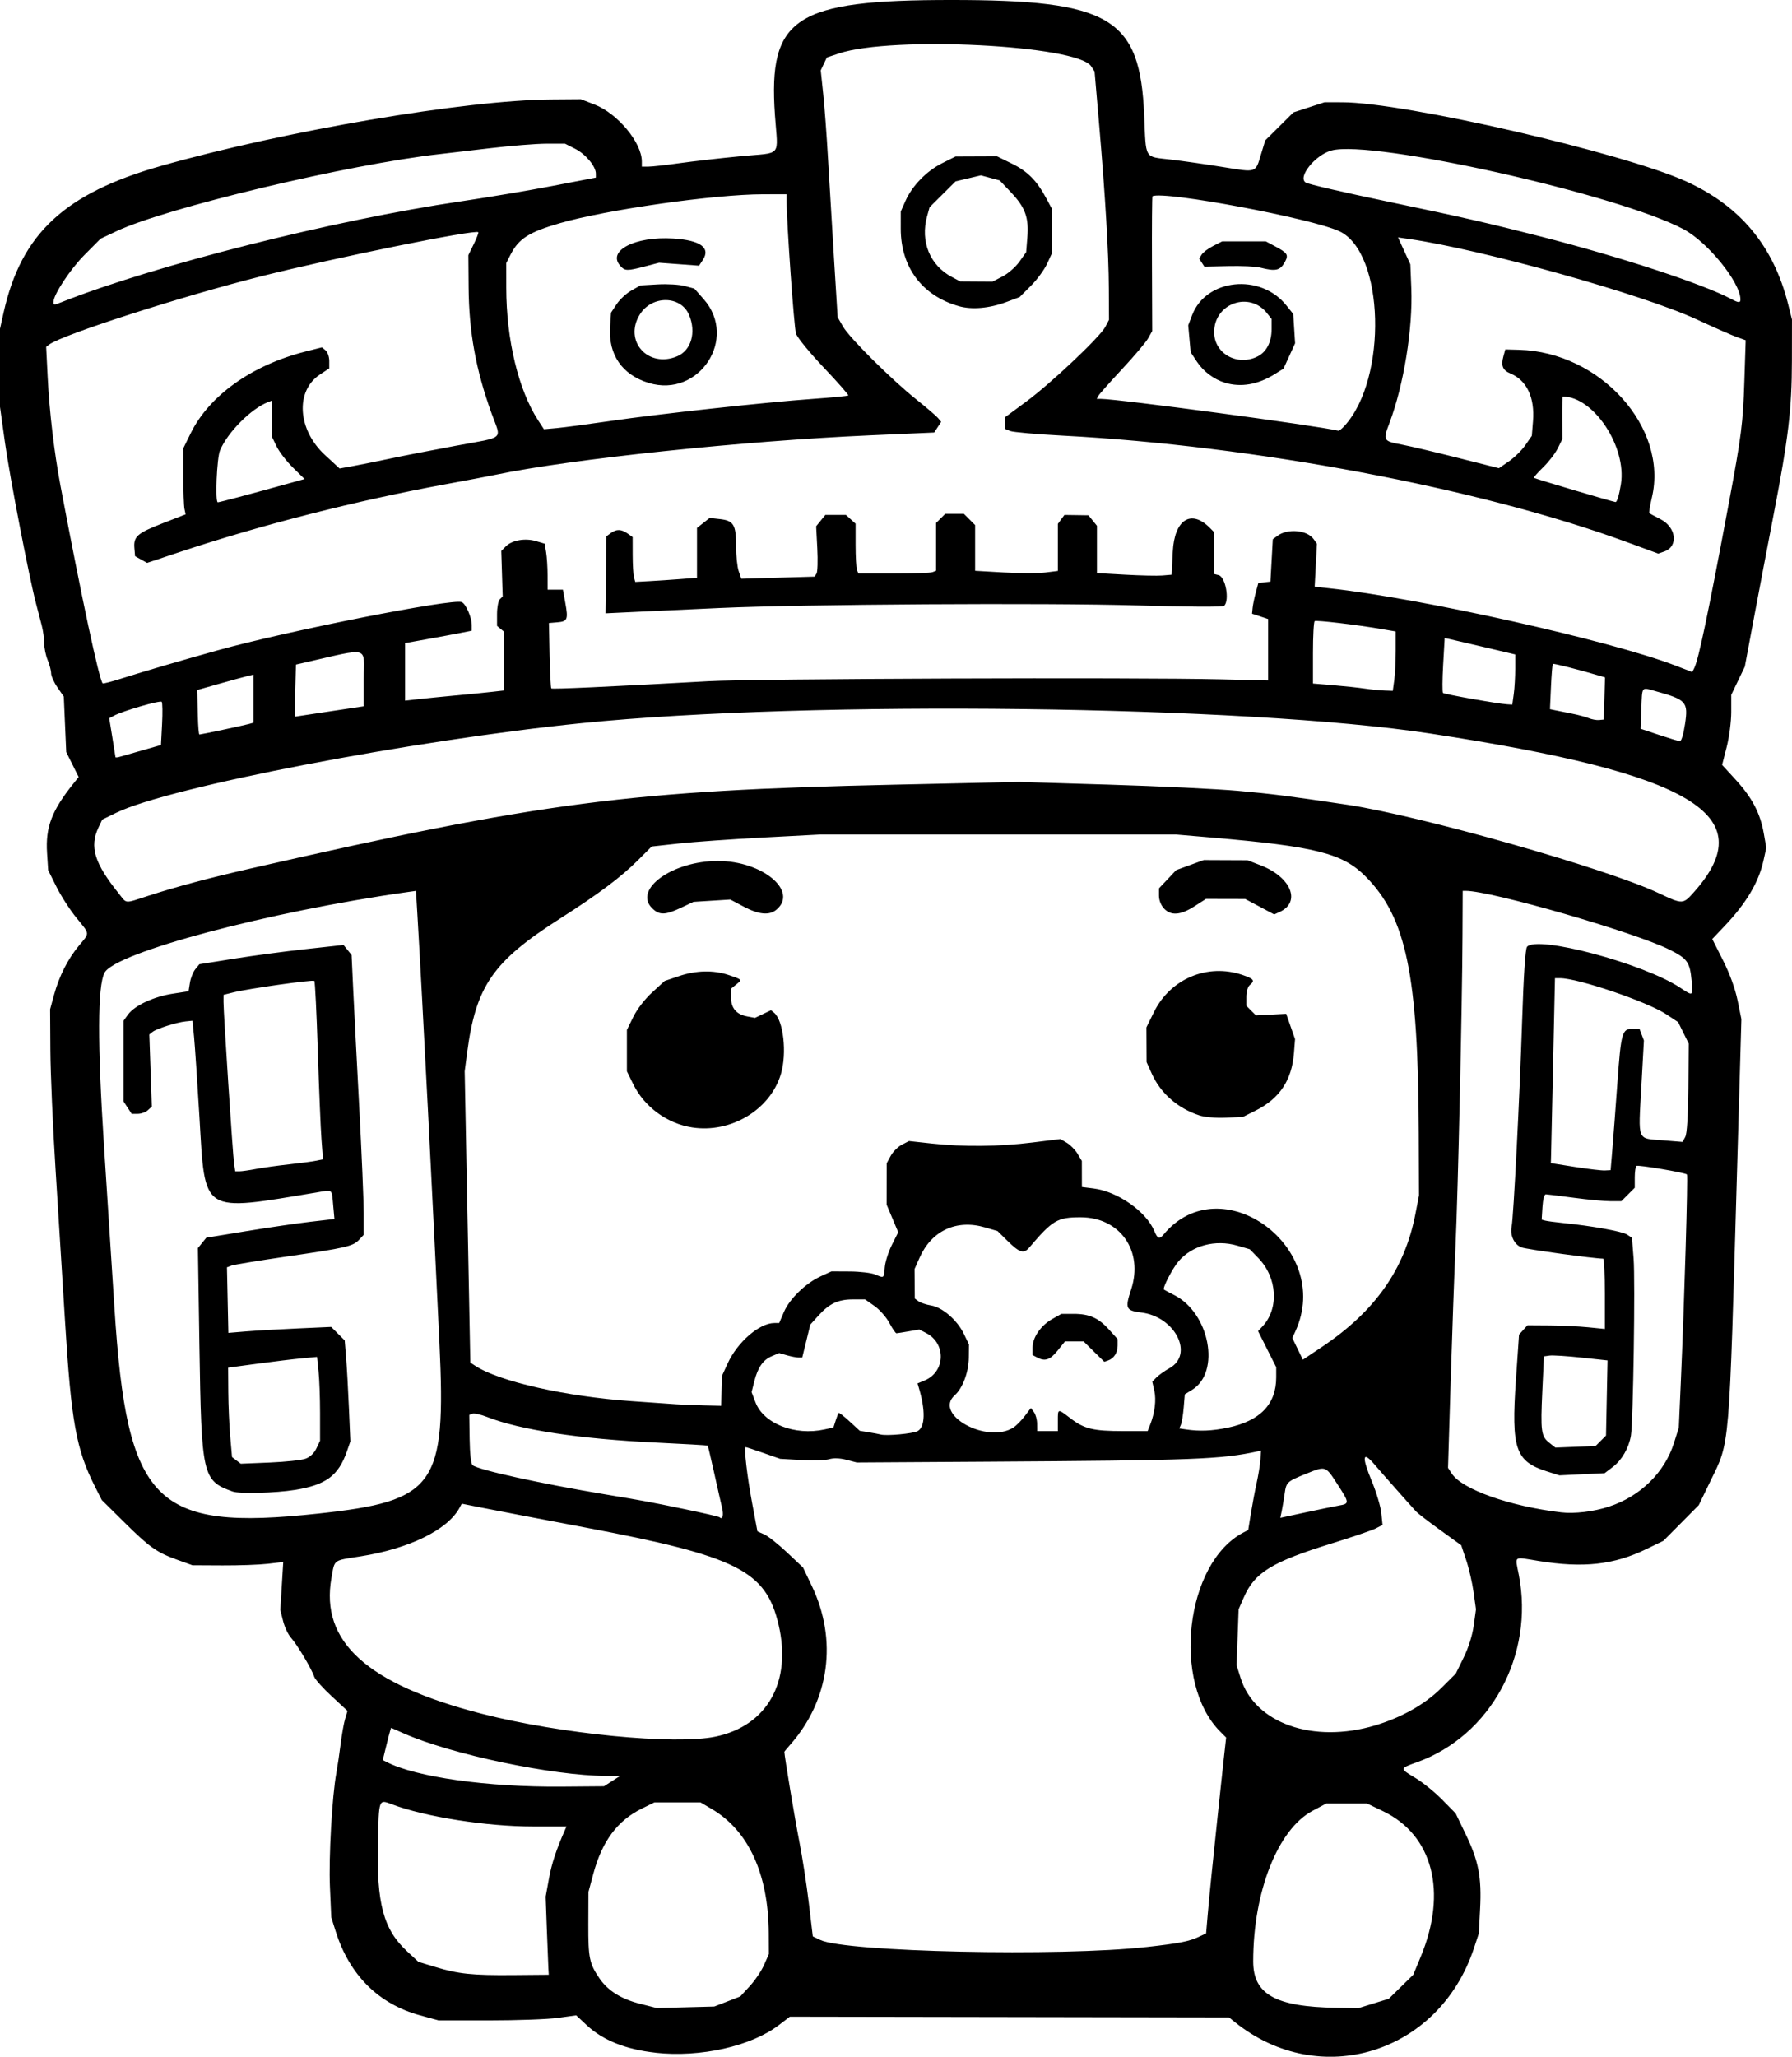 <?xml version="1.0" encoding="UTF-8" standalone="no"?>
<!-- Created with Inkscape (http://www.inkscape.org/) -->

<svg
   width="206.289mm"
   height="236.705mm"
   viewBox="0 0 206.289 236.705"
   version="1.1"
   id="svg1"
   xml:space="preserve"
   xmlns="http://www.w3.org/2000/svg"
   xmlns:svg="http://www.w3.org/2000/svg"><defs
     id="defs1" /><g
     id="layer1"
     transform="translate(-46.891,54.234)"><path
       style="fill:#000000"
       d="m 122.365,182.012 c -3.422,-0.375 -6.075,-1.432 -7.918,-3.156 l -1.226,-1.147 -2.109,0.293 c -1.16,0.161 -4.728,0.291 -7.93,0.289 l -5.821,-0.004 -2.094,-0.572 c -4.807,-1.314 -8.139,-4.624 -9.733,-9.672 l -0.51,-1.616 -0.153,-3.492 c -0.149,-3.417 0.249,-10.462 0.743,-13.151 0.136,-0.742 0.359,-2.242 0.494,-3.334 0.135,-1.091 0.367,-2.388 0.516,-2.881 l 0.27,-0.897 -1.83,-1.694 c -1.007,-0.932 -1.909,-1.943 -2.006,-2.247 -0.272,-0.857 -1.972,-3.714 -2.649,-4.451 -0.334,-0.364 -0.752,-1.24 -0.929,-1.946 l -0.321,-1.285 0.169,-2.757 0.169,-2.757 -1.784,0.206 c -0.981,0.113 -3.332,0.198 -5.223,0.188 l -3.44,-0.017 -1.72,-0.619 c -2.399,-0.863 -3.208,-1.435 -6.149,-4.344 l -2.577,-2.549 -0.794,-1.573 c -2.152,-4.263 -2.726,-7.446 -3.437,-19.058 -0.29,-4.729 -0.78,-12.588 -1.09,-17.462 -0.31,-4.875 -0.577,-11.007 -0.593,-13.626 l -0.03,-4.763 0.45,-1.65 c 0.586,-2.149 1.592,-4.135 2.872,-5.674 1.266,-1.521 1.291,-1.249 -0.304,-3.209 -0.734,-0.901 -1.764,-2.501 -2.289,-3.556 l -0.954,-1.917 -0.127,-1.984 c -0.191,-2.978 0.549,-4.9 3.106,-8.072 l 0.533,-0.661 -0.716,-1.437 -0.716,-1.437 -0.141,-3.193 -0.141,-3.193 -0.728,-1.054 c -0.4,-0.579 -0.728,-1.309 -0.728,-1.621 0,-0.312 -0.179,-0.995 -0.397,-1.518 -0.218,-0.522 -0.397,-1.386 -0.397,-1.92 0,-0.533 -0.128,-1.46 -0.285,-2.059 C 51.545,17.163 51.245,16.018 51.035,15.218 50.24,12.188 48.012,0.633 47.463,-3.303 l -0.572,-4.101 -8.7e-5,-4.498 -8.6e-5,-4.498 0.416,-1.866 c 2.025,-9.082 7.024,-13.727 18.172,-16.884 14.24,-4.033 34.941,-7.556 44.847,-7.632 l 3.44,-0.026 1.566,0.606 c 2.66,1.029 5.444,4.381 5.445,6.554 l 2.1e-4,0.595 h 0.748 c 0.411,0 2.022,-0.179 3.58,-0.398 1.558,-0.219 4.694,-0.576 6.969,-0.794 4.962,-0.475 4.369,0.225 4.024,-4.754 -0.777,-11.232 2.285,-13.232 20.265,-13.235 18.369,-0.004 21.769,2.024 22.242,13.265 0.217,5.159 -0.031,4.74 3.025,5.097 1.382,0.161 4.096,0.55 6.03,0.863 3.939,0.638 3.738,0.705 4.402,-1.488 l 0.477,-1.577 1.623,-1.611 1.623,-1.611 1.791,-0.582 1.791,-0.582 2.045,0.002 c 7.13,0.005 32.358,5.811 39.605,9.113 6.218,2.833 10.035,7.431 11.713,14.105 l 0.448,1.784 -0.007,4.762 c -0.008,5.536 -0.412,8.928 -2.114,17.727 -0.647,3.347 -1.657,8.645 -2.244,11.774 l -1.067,5.689 -0.78,1.62 -0.78,1.62 v 1.976 c 0,1.105 -0.232,2.881 -0.526,4.032 l -0.526,2.056 1.583,1.727 c 1.869,2.04 2.805,3.827 3.211,6.13 l 0.296,1.679 -0.33,1.487 c -0.554,2.495 -1.973,4.883 -4.455,7.5 l -1.437,1.515 1.236,2.454 c 0.783,1.554 1.397,3.244 1.676,4.608 l 0.44,2.154 -0.474,16.499 c -0.968,33.697 -0.823,31.984 -3.106,36.7 l -1.326,2.738 -2.033,2.051 -2.033,2.051 -1.984,0.962 c -3.736,1.81 -7.248,2.195 -12.406,1.358 -2.958,-0.48 -2.701,-0.661 -2.261,1.596 1.801,9.255 -3.235,18.522 -11.725,21.57 -2.013,0.723 -2.012,0.714 -0.159,1.823 0.822,0.492 2.196,1.606 3.053,2.477 l 1.558,1.583 1.163,2.414 c 1.478,3.066 1.841,4.954 1.653,8.578 l -0.147,2.832 -0.57,1.72 c -4.017,12.111 -17.755,16.343 -27.519,8.478 l -0.661,-0.533 -25.28,-0.043 -25.28,-0.043 -1.284,0.98 c -3.18,2.427 -9.026,3.736 -14.169,3.173 z m 8.244,-5.896 1.497,-0.58 1.096,-1.189 c 0.603,-0.654 1.343,-1.751 1.646,-2.438 l 0.55,-1.249 -0.011,-2.381 c -0.031,-6.819 -2.324,-11.826 -6.555,-14.314 l -1.306,-0.768 h -2.646 -2.646 l -1.457,0.716 c -2.816,1.383 -4.58,3.758 -5.592,7.533 l -0.555,2.07 -0.013,3.704 c -0.013,3.899 0.121,4.543 1.303,6.263 0.966,1.404 2.483,2.347 4.666,2.901 l 1.913,0.485 3.307,-0.087 3.307,-0.087 z m 74.409,0.223 1.746,-0.539 1.407,-1.379 1.407,-1.379 0.863,-2.08 c 3.09,-7.447 1.397,-13.993 -4.329,-16.745 l -1.845,-0.886 h -2.352 -2.352 l -1.581,0.842 c -3.995,2.129 -6.828,9.315 -6.828,17.318 0,3.806 2.562,5.239 9.563,5.348 l 2.552,0.04 z m -95.001,-4.091 c -0.025,-0.437 -0.105,-2.461 -0.178,-4.498 l -0.133,-3.704 0.38,-2.085 c 0.316,-1.737 0.831,-3.291 1.871,-5.654 l 0.146,-0.331 h -3.819 c -5.388,0 -12.461,-1.111 -16.286,-2.559 -1.521,-0.575 -1.489,-0.661 -1.605,4.392 -0.161,7.019 0.631,9.992 3.33,12.504 l 1.333,1.24 1.927,0.585 c 2.675,0.813 4.252,0.977 8.978,0.937 l 4.101,-0.035 z m 68.836,-2.399 c 3.818,-0.429 4.948,-0.651 6.099,-1.202 l 0.781,-0.374 0.181,-2.114 c 0.1,-1.162 0.312,-3.364 0.471,-4.892 0.159,-1.528 0.463,-4.445 0.675,-6.482 0.212,-2.037 0.519,-4.907 0.682,-6.376 l 0.297,-2.672 -0.671,-0.671 c -5.619,-5.619 -4.028,-19.422 2.641,-22.915 l 0.571,-0.299 0.312,-1.922 c 0.171,-1.057 0.47,-2.636 0.663,-3.51 0.193,-0.873 0.386,-2.064 0.428,-2.646 l 0.076,-1.058 -0.347,0.076 c -4.254,0.931 -7.286,1.046 -31.377,1.197 l -14.817,0.092 -1.191,-0.308 c -0.766,-0.198 -1.474,-0.223 -1.984,-0.071 -0.437,0.13 -1.887,0.173 -3.222,0.096 l -2.429,-0.14 -1.917,-0.67 c -1.054,-0.368 -1.972,-0.67 -2.039,-0.67 -0.23,0 0.151,3.301 0.75,6.5 l 0.598,3.193 0.791,0.35 c 0.435,0.193 1.615,1.128 2.623,2.078 l 1.832,1.728 1.02,2.137 c 2.971,6.225 2.029,13.137 -2.487,18.252 -0.373,0.423 -0.679,0.792 -0.679,0.821 0,0.454 1.226,7.815 1.706,10.243 0.353,1.787 0.851,4.993 1.105,7.126 l 0.463,3.877 0.86,0.41 c 2.913,1.389 27.635,1.925 37.537,0.813 z m -61.513,-19.094 0.923,-0.591 -1.587,-0.007 c -6.171,-0.026 -17.844,-2.48 -23.321,-4.902 l -1.441,-0.637 -0.106,0.321 c -0.058,0.177 -0.274,1.011 -0.479,1.854 l -0.374,1.532 0.425,0.22 c 3.364,1.745 11.623,2.909 20.139,2.84 l 4.898,-0.04 z m 11.957,-5.131 c 5.934,-1.26 8.766,-6.317 7.217,-12.888 -1.462,-6.202 -4.743,-7.854 -22.162,-11.155 -5.415,-1.026 -10.849,-2.066 -12.074,-2.311 l -2.227,-0.445 -0.286,0.518 c -1.388,2.512 -5.803,4.664 -11.368,5.541 -3.225,0.509 -2.963,0.314 -3.351,2.486 -1.311,7.336 4.108,12.236 17.276,15.623 9.077,2.335 22.298,3.624 26.976,2.631 z m 75.882,-1.28 c 3.055,-0.91 5.749,-2.431 7.636,-4.31 l 1.659,-1.652 0.908,-1.852 c 0.564,-1.152 1.004,-2.551 1.162,-3.7 l 0.255,-1.848 -0.274,-1.97 c -0.151,-1.084 -0.533,-2.744 -0.849,-3.689 l -0.575,-1.719 -2.41,-1.739 c -1.326,-0.957 -2.576,-1.918 -2.779,-2.136 -0.611,-0.657 -4.081,-4.578 -4.741,-5.358 -1.435,-1.695 -1.563,-1.035 -0.362,1.867 0.524,1.265 1.015,2.914 1.093,3.665 l 0.141,1.365 -0.768,0.397 c -0.422,0.218 -2.703,0.996 -5.068,1.728 -6.903,2.136 -8.874,3.343 -10.125,6.198 l -0.606,1.383 -0.117,3.22 -0.117,3.22 0.469,1.49 c 1.637,5.204 8.345,7.563 15.469,5.44 z M 83.471,119.968 c 13.569,-1.458 14.777,-3.144 14.011,-19.554 C 96.772,85.163 95.487,60.18 94.954,51.27 l -0.178,-2.974 -0.956,0.135 c -15.972,2.251 -33.688,6.967 -34.897,9.29 -0.804,1.544 -0.824,8.094 -0.06,19.939 0.295,4.584 0.837,12.978 1.203,18.653 1.451,22.492 4.602,25.676 23.406,23.655 z m -9.79,-2.542 c -3.494,-1.264 -3.6,-1.733 -3.835,-16.893 l -0.173,-11.125 0.484,-0.598 0.484,-0.598 4.629,-0.759 c 2.546,-0.418 5.864,-0.902 7.374,-1.077 l 2.746,-0.318 -0.143,-1.575 c -0.174,-1.92 -0.024,-1.793 -1.777,-1.502 -13.511,2.248 -12.949,2.604 -13.618,-8.63 -0.243,-4.075 -0.523,-8.242 -0.622,-9.26 l -0.18,-1.852 -0.794,0.081 c -1.039,0.106 -3.34,0.836 -3.808,1.208 l -0.368,0.293 0.144,4.152 0.144,4.152 -0.458,0.415 c -0.252,0.228 -0.774,0.415 -1.159,0.415 h -0.701 l -0.469,-0.715 -0.469,-0.715 v -4.642 -4.642 l 0.529,-0.727 c 0.743,-1.02 2.943,-2.045 5.114,-2.381 l 1.843,-0.285 0.157,-0.984 c 0.087,-0.541 0.367,-1.241 0.622,-1.554 l 0.465,-0.571 3.969,-0.634 c 2.183,-0.349 5.916,-0.848 8.296,-1.109 l 4.327,-0.475 0.465,0.574 0.465,0.574 0.183,3.918 c 0.1,2.155 0.414,8.264 0.696,13.575 0.283,5.312 0.514,10.796 0.515,12.187 l 0.001,2.53 -0.53,0.569 c -0.701,0.752 -1.472,0.931 -8.333,1.93 -3.201,0.466 -6.059,0.936 -6.35,1.044 l -0.529,0.196 0.081,3.773 0.081,3.773 2.036,-0.168 c 1.12,-0.093 3.783,-0.246 5.919,-0.342 l 3.883,-0.174 0.777,0.777 0.777,0.777 0.161,1.975 c 0.089,1.086 0.236,3.701 0.326,5.811 l 0.165,3.836 -0.394,1.134 c -0.975,2.802 -2.401,3.867 -5.948,4.443 -2.256,0.366 -6.413,0.477 -7.202,0.191 z m 8.379,-3.78 c 0.527,-0.192 0.994,-0.633 1.257,-1.187 l 0.418,-0.881 v -3.162 c 0,-1.739 -0.078,-3.91 -0.174,-4.823 l -0.174,-1.661 -1.745,0.162 c -0.96,0.089 -3.263,0.367 -5.118,0.618 l -3.373,0.456 0.019,2.79 c 0.01,1.534 0.112,3.85 0.225,5.145 l 0.206,2.356 0.503,0.382 0.503,0.382 3.307,-0.136 c 1.819,-0.075 3.685,-0.273 4.146,-0.441 z M 76.347,80.302 c 0.778,-0.148 2.491,-0.387 3.806,-0.531 1.315,-0.145 2.735,-0.334 3.155,-0.422 l 0.763,-0.159 -0.172,-2.286 c -0.095,-1.257 -0.285,-5.844 -0.424,-10.193 -0.138,-4.348 -0.317,-7.972 -0.397,-8.052 -0.165,-0.165 -7.604,0.888 -9.331,1.32 l -1.124,0.282 -0.003,0.828 c -0.005,1.238 1.069,17.627 1.22,18.622 l 0.13,0.86 h 0.481 c 0.265,0 1.118,-0.121 1.896,-0.268 z m 53.66,38.965 c -0.132,-0.546 -0.542,-2.359 -0.912,-4.028 -0.37,-1.669 -0.702,-3.064 -0.738,-3.1 -0.036,-0.036 -2.667,-0.19 -5.845,-0.341 -8.909,-0.424 -15.734,-1.457 -19.569,-2.962 -0.714,-0.28 -1.463,-0.446 -1.664,-0.369 l -0.366,0.141 0.041,2.775 c 0.025,1.71 0.156,2.866 0.341,3.012 0.693,0.548 7.807,2.113 15.25,3.355 4.52,0.754 5.115,0.865 9.106,1.691 2.17,0.449 4.003,0.873 4.072,0.942 0.349,0.349 0.499,-0.234 0.286,-1.115 z m 71.005,-0.227 c 1.248,-0.218 1.243,-0.287 -0.193,-2.506 -1.348,-2.084 -1.308,-2.071 -3.598,-1.144 -2.182,0.883 -2.26,0.956 -2.447,2.292 -0.087,0.617 -0.233,1.492 -0.326,1.946 l -0.169,0.824 2.87,-0.619 c 1.579,-0.34 3.317,-0.696 3.862,-0.792 z m 31.093,0.122 c 3.603,-1.168 6.418,-3.926 7.492,-7.337 l 0.552,-1.753 0.228,-5.159 c 0.409,-9.261 0.84,-23.847 0.708,-23.979 -0.21,-0.21 -5.582,-1.123 -5.803,-0.986 -0.112,0.069 -0.203,0.664 -0.203,1.321 v 1.195 l -0.773,0.773 -0.773,0.773 -1.277,-0.002 c -0.702,-0.001 -2.587,-0.177 -4.188,-0.392 -1.601,-0.214 -3.048,-0.392 -3.217,-0.395 -0.185,-0.003 -0.342,0.573 -0.397,1.454 l -0.091,1.459 0.397,0.11 c 0.218,0.06 1.171,0.188 2.117,0.283 3.295,0.332 6.751,0.957 7.313,1.323 l 0.566,0.368 0.188,2.381 c 0.202,2.548 -0.045,18.855 -0.308,20.399 -0.243,1.422 -1.043,2.806 -2.081,3.597 l -0.941,0.718 -2.604,0.125 -2.604,0.125 -1.419,-0.449 c -3.651,-1.156 -4.138,-2.585 -3.59,-10.528 l 0.36,-5.22 0.483,-0.534 0.483,-0.534 2.539,0.016 c 1.396,0.009 3.402,0.103 4.457,0.209 l 1.918,0.192 v -4.045 c 0,-2.225 -0.089,-4.046 -0.198,-4.046 -1.058,-0.007 -8.837,-1.078 -9.397,-1.294 -0.833,-0.321 -1.339,-1.383 -1.137,-2.388 0.22,-1.1 0.92,-14.822 1.207,-23.673 0.171,-5.279 0.371,-8.302 0.562,-8.533 1.134,-1.366 13.418,1.913 17.642,4.71 1.491,0.987 1.472,0.999 1.309,-0.799 -0.194,-2.14 -0.486,-2.554 -2.523,-3.576 -3.982,-1.999 -20.539,-6.778 -23.481,-6.778 h -0.348 l -0.024,5.226 c -0.037,7.955 -0.52,29.402 -0.803,35.653 -0.138,3.056 -0.39,10.05 -0.558,15.542 l -0.306,9.986 0.436,0.665 c 1.19,1.817 6.665,3.755 12.593,4.459 1.515,0.18 3.728,-0.085 5.494,-0.658 z m -0.937,-7.576 0.602,-0.602 0.088,-4.325 0.088,-4.325 -3.01,-0.324 c -1.655,-0.178 -3.302,-0.283 -3.66,-0.232 l -0.651,0.092 -0.186,3.969 c -0.218,4.655 -0.14,5.233 0.801,5.974 l 0.707,0.556 2.308,-0.09 2.308,-0.09 z m -78.653,-1.111 c 0.889,-0.476 0.937,-2.389 0.129,-5.065 l -0.129,-0.428 0.809,-0.335 c 2.397,-0.993 2.51,-4.261 0.188,-5.461 l -0.789,-0.408 -1.222,0.21 c -0.672,0.116 -1.305,0.216 -1.407,0.223 -0.102,0.007 -0.468,-0.523 -0.814,-1.178 -0.346,-0.655 -1.118,-1.535 -1.715,-1.956 l -1.087,-0.765 h -1.413 c -1.689,0 -2.707,0.48 -3.961,1.868 l -0.933,1.033 -0.464,1.894 -0.464,1.894 h -0.436 c -0.24,0 -0.837,-0.115 -1.326,-0.255 l -0.889,-0.255 -0.841,0.351 c -1.018,0.425 -1.621,1.292 -2.03,2.92 l -0.308,1.222 0.449,1.176 c 0.935,2.448 4.531,3.864 7.932,3.122 l 1.039,-0.227 0.254,-0.786 c 0.14,-0.432 0.295,-0.833 0.345,-0.891 0.05,-0.058 0.618,0.381 1.263,0.976 l 1.172,1.081 1.016,0.166 c 0.559,0.091 1.195,0.211 1.413,0.266 0.692,0.174 3.68,-0.104 4.22,-0.393 z m 11.042,-0.419 c 0.318,-0.204 0.899,-0.792 1.291,-1.306 l 0.713,-0.935 0.354,0.467 c 0.195,0.257 0.358,0.854 0.363,1.327 l 0.008,0.86 h 1.191 1.191 v -1.191 c 0,-1.427 -0.04,-1.42 1.459,-0.275 1.588,1.212 2.619,1.463 6.022,1.464 l 2.851,0.001 0.291,-0.728 c 0.533,-1.332 0.723,-2.868 0.483,-3.921 l -0.237,-1.04 0.492,-0.495 c 0.27,-0.272 0.945,-0.75 1.499,-1.06 2.834,-1.59 0.647,-5.912 -3.238,-6.398 -1.803,-0.225 -1.908,-0.459 -1.189,-2.648 1.454,-4.43 -1.263,-8.316 -5.815,-8.316 -2.679,0 -3.214,0.316 -5.929,3.506 -0.609,0.715 -1.111,0.564 -2.422,-0.729 l -1.209,-1.192 -1.464,-0.426 c -3.261,-0.948 -6.122,0.377 -7.502,3.475 l -0.588,1.32 0.013,1.699 0.013,1.699 0.435,0.318 c 0.239,0.175 0.885,0.39 1.434,0.478 1.304,0.208 3.011,1.681 3.772,3.253 l 0.595,1.229 -0.014,1.513 c -0.016,1.67 -0.71,3.53 -1.619,4.337 -2.506,2.225 3.734,5.655 6.757,3.714 z m 9.264,-8.734 -1.189,-1.173 h -1.072 -1.072 l -0.851,1.058 c -0.867,1.078 -1.454,1.273 -2.367,0.784 l -0.512,-0.274 v -0.878 c 0,-1.151 0.948,-2.521 2.257,-3.263 l 1.051,-0.595 1.398,-0.004 c 1.822,-0.006 2.876,0.46 4.093,1.808 l 0.992,1.1 v 0.742 c 0,0.818 -0.425,1.482 -1.099,1.715 l -0.438,0.151 z m 15.419,8.751 c 3.726,-0.784 5.563,-2.695 5.563,-5.786 v -1.171 l -1.044,-2.077 -1.044,-2.077 0.502,-0.534 c 1.934,-2.059 1.718,-5.628 -0.477,-7.881 l -0.978,-1.004 -1.435,-0.417 c -2.536,-0.737 -5.23,-0.015 -6.779,1.817 -0.699,0.827 -1.856,3.076 -1.667,3.242 0.049,0.043 0.576,0.324 1.172,0.624 4.083,2.058 5.382,8.863 2.081,10.903 l -0.852,0.527 -0.127,1.519 c -0.07,0.836 -0.213,1.719 -0.317,1.963 l -0.19,0.443 0.748,0.112 c 1.585,0.238 3.033,0.177 4.842,-0.204 z m -58.284,-4.243 0.049,-1.723 0.648,-1.416 c 1.134,-2.476 3.659,-4.659 5.39,-4.659 h 0.545 l 0.55,-1.278 c 0.65,-1.512 2.501,-3.305 4.231,-4.099 l 1.237,-0.568 2.117,0.011 c 1.164,0.006 2.474,0.162 2.91,0.345 1.047,0.441 1.006,0.471 1.111,-0.823 0.051,-0.621 0.42,-1.784 0.82,-2.584 l 0.728,-1.455 -0.668,-1.587 -0.668,-1.587 0.004,-2.381 0.004,-2.381 0.464,-0.855 c 0.255,-0.47 0.832,-1.046 1.281,-1.278 l 0.817,-0.423 2.628,0.286 c 3.657,0.398 7.739,0.357 11.561,-0.116 l 3.249,-0.402 0.742,0.438 c 0.408,0.241 0.963,0.809 1.233,1.262 l 0.491,0.824 0.003,1.499 0.003,1.499 1.342,0.168 c 2.784,0.348 6.067,2.65 7.003,4.91 0.367,0.887 0.58,0.966 1.055,0.393 6.608,-7.962 19.566,1.518 15.187,11.111 l -0.362,0.794 0.605,1.25 0.605,1.25 2.196,-1.47 c 6.114,-4.093 9.52,-8.927 10.753,-15.26 l 0.423,-2.173 -0.027,-7.276 c -0.067,-18.122 -1.441,-24.728 -6.124,-29.441 -2.646,-2.663 -5.747,-3.446 -17.697,-4.471 l -4.101,-0.352 h -20.505 -20.505 l -6.568,0.347 c -3.613,0.191 -7.97,0.501 -9.684,0.688 l -3.116,0.342 -1.564,1.561 c -1.974,1.969 -4.589,3.929 -8.965,6.72 -7.766,4.953 -9.713,7.763 -10.725,15.48 l -0.277,2.115 0.325,16.761 0.325,16.761 0.572,0.375 c 2.748,1.801 10.401,3.529 17.984,4.062 2.183,0.153 4.505,0.316 5.159,0.363 0.655,0.046 2.084,0.103 3.175,0.128 l 1.984,0.044 z m -3.391,-30.309 c -2.876,-0.445 -5.496,-2.367 -6.773,-4.968 l -0.733,-1.493 v -2.381 -2.381 l 0.739,-1.506 c 0.439,-0.894 1.322,-2.038 2.174,-2.817 l 1.435,-1.312 1.647,-0.556 c 1.969,-0.665 3.977,-0.711 5.702,-0.13 1.598,0.538 1.589,0.526 0.88,1.099 l -0.593,0.48 v 0.998 c 0,1.227 0.613,1.956 1.838,2.186 l 0.919,0.172 0.925,-0.441 0.925,-0.441 0.35,0.29 c 1.079,0.896 1.499,4.65 0.788,7.045 -1.223,4.118 -5.755,6.847 -10.223,6.155 z m 58.375,-1.391 c -2.49,-0.824 -4.449,-2.547 -5.464,-4.805 l -0.595,-1.323 -0.01,-1.997 -0.01,-1.997 0.868,-1.762 c 1.892,-3.843 6.179,-5.64 10.191,-4.273 1.325,0.451 1.466,0.647 0.841,1.166 -0.228,0.189 -0.397,0.766 -0.397,1.355 v 1.026 l 0.554,0.554 0.554,0.554 1.74,-0.091 1.74,-0.091 0.51,1.455 0.51,1.455 -0.123,1.588 c -0.245,3.148 -1.649,5.255 -4.428,6.644 l -1.455,0.727 -1.984,0.083 c -1.166,0.049 -2.421,-0.062 -3.043,-0.268 z M 121.956,50.287 c -2.18,-2.18 2.359,-5.436 7.577,-5.436 5.13,0 9.293,3.47 6.735,5.614 -0.811,0.68 -2.03,0.567 -3.756,-0.35 l -1.548,-0.821 -2.117,0.133 -2.117,0.133 -1.455,0.686 c -1.817,0.856 -2.496,0.864 -3.319,0.041 z m 58.928,0.037 c -0.345,-0.367 -0.575,-0.954 -0.575,-1.465 v -0.853 l 0.992,-1.051 0.992,-1.051 1.587,-0.579 1.587,-0.579 2.514,0.011 2.514,0.011 1.538,0.596 c 3.49,1.353 4.652,4.224 2.169,5.356 l -0.631,0.288 -1.67,-0.89 -1.67,-0.89 -2.254,-0.005 -2.254,-0.005 -1.341,0.86 c -1.6,1.026 -2.694,1.103 -3.498,0.248 z m 51.605,27.864 c 0.105,-1.237 0.37,-4.734 0.59,-7.772 0.424,-5.852 0.537,-6.251 1.772,-6.251 h 0.768 l 0.256,0.673 0.256,0.673 -0.3,5.428 c -0.346,6.262 -0.525,5.822 2.462,6.064 l 2.29,0.185 0.308,-0.576 c 0.198,-0.37 0.325,-2.385 0.356,-5.652 l 0.048,-5.076 -0.612,-1.242 -0.612,-1.242 -1.373,-0.908 C 236.521,61.054 228.549,58.345 226.488,58.345 h -0.595 l -0.211,9.723 c -0.116,5.348 -0.222,10.137 -0.236,10.641 l -0.025,0.918 2.778,0.44 c 1.528,0.242 3.076,0.424 3.44,0.405 l 0.661,-0.035 z M 64.025,48.844 c 3.245,-1.048 6.916,-2.028 11.642,-3.107 33.632,-7.678 43.715,-8.991 74.168,-9.662 l 14.372,-0.317 10.366,0.313 c 5.701,0.172 12.39,0.494 14.864,0.715 3.896,0.348 5.833,0.594 12.568,1.601 8.35,1.248 29.795,7.329 35.769,10.144 2.863,1.349 2.845,1.349 4.19,-0.174 7.774,-8.8 -0.207,-13.565 -30.434,-18.171 -21.274,-3.241 -71.318,-3.856 -97.631,-1.198 -19.611,1.981 -47.542,7.353 -53.615,10.313 l -1.625,0.792 -0.426,0.898 c -1.06,2.235 -0.482,4.113 2.352,7.636 0.947,1.177 0.547,1.152 3.44,0.217 z m -0.757,-16.719 2.153,-0.615 0.126,-2.391 c 0.069,-1.315 0.05,-2.477 -0.042,-2.582 -0.173,-0.196 -4.483,1.054 -5.48,1.59 l -0.56,0.301 0.356,2.192 c 0.196,1.206 0.359,2.236 0.362,2.289 0.003,0.053 0.214,0.037 0.468,-0.036 0.255,-0.073 1.432,-0.41 2.616,-0.748 z M 240.868,29.086 c 0.38,-2.553 0.158,-2.794 -3.483,-3.802 -1.561,-0.432 -1.449,-0.584 -1.55,2.104 l -0.085,2.249 2.111,0.704 c 1.161,0.387 2.245,0.715 2.409,0.728 0.174,0.014 0.423,-0.814 0.597,-1.983 z M 72.562,29.754 c 1.416,-0.3 2.783,-0.606 3.038,-0.679 l 0.463,-0.134 V 26.175 23.41 l -0.728,0.175 c -0.4,0.096 -1.859,0.495 -3.241,0.886 l -2.514,0.711 0.022,0.442 c 0.012,0.243 0.042,1.394 0.066,2.559 0.024,1.164 0.106,2.117 0.181,2.117 0.075,0 1.296,-0.245 2.712,-0.545 z m 159.02,-3.601 0.076,-2.427 -0.473,-0.14 c -2.526,-0.749 -5.45,-1.494 -5.534,-1.41 -0.057,0.057 -0.156,1.253 -0.219,2.657 l -0.114,2.553 0.581,0.121 c 0.319,0.067 1.176,0.239 1.904,0.382 0.728,0.143 1.621,0.381 1.984,0.53 0.364,0.148 0.9,0.245 1.191,0.215 l 0.529,-0.054 z m -145.795,1.347 2.977,-0.449 v -3.094 c 0,-3.918 0.882,-3.681 -7.011,-1.887 l -0.794,0.18 -0.075,3.001 -0.075,3.001 1.001,-0.152 c 0.551,-0.084 2.341,-0.354 3.978,-0.601 z M 221.151,25.632 c 0.092,-0.675 0.168,-1.974 0.168,-2.886 v -1.659 l -3.506,-0.827 c -1.928,-0.455 -3.756,-0.88 -4.061,-0.945 l -0.555,-0.118 -0.176,3.078 c -0.097,1.693 -0.107,3.149 -0.022,3.236 0.153,0.157 6.357,1.258 7.424,1.317 l 0.559,0.031 z M 99.346,25.806 c 1.528,-0.142 3.403,-0.329 4.167,-0.416 l 1.389,-0.157 V 21.846 18.458 l -0.397,-0.329 -0.397,-0.329 v -1.37 c 0,-0.753 0.147,-1.517 0.326,-1.696 l 0.326,-0.326 -0.082,-2.617 -0.082,-2.617 0.535,-0.535 c 0.707,-0.707 2.227,-0.969 3.466,-0.598 l 0.998,0.299 0.164,0.992 c 0.09,0.546 0.165,1.736 0.167,2.646 l 0.003,1.654 h 0.882 0.882 l 0.276,1.52 c 0.347,1.913 0.254,2.136 -0.928,2.235 l -0.96,0.081 0.08,3.704 c 0.044,2.037 0.132,3.757 0.195,3.821 0.109,0.11 6.485,-0.181 18.094,-0.828 5.299,-0.295 49.162,-0.455 59.002,-0.215 l 5.424,0.132 v -3.537 -3.537 l -0.926,-0.307 -0.926,-0.307 0.063,-0.654 c 0.035,-0.36 0.197,-1.153 0.361,-1.764 l 0.298,-1.11 0.697,-0.081 0.697,-0.081 0.136,-2.438 0.136,-2.438 0.526,-0.39 c 1.188,-0.881 3.441,-0.674 4.183,0.385 l 0.369,0.527 -0.129,2.47 -0.129,2.47 1.688,0.182 c 10.46,1.127 32.372,6.018 39.834,8.891 l 1.943,0.748 0.225,-0.441 c 0.498,-0.976 1.586,-6.165 4.003,-19.094 1.424,-7.615 1.615,-9.116 1.769,-13.891 l 0.154,-4.763 -1.028,-0.366 c -0.565,-0.202 -2.635,-1.113 -4.6,-2.025 -6.198,-2.878 -24.728,-8.057 -33.138,-9.262 l -1.256,-0.18 0.71,1.55 0.71,1.55 0.11,2.78 c 0.182,4.609 -0.869,11.098 -2.501,15.435 -0.787,2.092 -0.775,2.112 1.499,2.549 0.946,0.182 3.827,0.863 6.403,1.515 l 4.683,1.184 1.152,-0.793 c 0.634,-0.436 1.487,-1.275 1.895,-1.865 l 0.743,-1.072 0.136,-1.691 c 0.218,-2.715 -0.726,-4.705 -2.599,-5.48 -0.892,-0.37 -1.107,-0.894 -0.809,-1.975 l 0.219,-0.794 1.587,0.043 c 9.36,0.253 17.184,8.95 15.288,16.995 -0.219,0.931 -0.351,1.739 -0.293,1.798 0.058,0.058 0.626,0.368 1.262,0.689 1.844,0.93 2.114,3.145 0.456,3.728 l -0.692,0.243 -3.669,-1.344 C 217.242,1.951 191.321,-2.934 169.196,-4.099 c -2.983,-0.157 -5.692,-0.397 -6.019,-0.533 l -0.595,-0.247 v -0.665 -0.665 l 2.462,-1.818 c 2.859,-2.112 8.5,-7.446 9.099,-8.605 l 0.411,-0.795 -0.017,-3.588 c -0.02,-4.148 -0.403,-10.61 -1.13,-19.05 l -0.511,-5.937 -0.397,-0.606 c -1.59,-2.427 -22.886,-3.514 -29.012,-1.481 l -1.409,0.468 -0.353,0.743 -0.353,0.743 0.283,2.697 c 0.156,1.483 0.402,4.78 0.547,7.327 0.145,2.547 0.456,7.726 0.69,11.509 l 0.426,6.879 0.617,1.073 c 0.754,1.311 5.575,6.099 8.466,8.408 1.167,0.932 2.282,1.888 2.479,2.125 l 0.357,0.43 -0.403,0.615 -0.403,0.615 -7.367,0.323 c -14.58,0.64 -34.509,2.737 -43.086,4.533 -0.728,0.152 -3.272,0.635 -5.655,1.072 -10.419,1.911 -21.312,4.686 -30.828,7.854 l -3.674,1.223 -0.691,-0.386 -0.691,-0.386 -0.078,-0.918 C 62.245,7.516 62.681,7.132 65.612,5.992 L 68.258,4.963 68.126,4.336 C 68.053,3.991 67.993,2.28 67.993,0.534 V -2.641 l 0.844,-1.72 c 2.138,-4.355 7.054,-7.856 13.221,-9.415 l 1.894,-0.479 0.421,0.349 c 0.232,0.192 0.421,0.736 0.421,1.208 v 0.858 l -1.079,0.714 c -2.853,1.888 -2.574,6.341 0.579,9.252 l 1.691,1.561 1.587,-0.291 c 0.873,-0.16 2.773,-0.542 4.221,-0.85 1.449,-0.308 4.831,-0.968 7.516,-1.467 5.841,-1.085 5.303,-0.604 4.171,-3.736 -1.81,-5.006 -2.604,-9.363 -2.644,-14.506 l -0.029,-3.704 0.622,-1.271 c 0.342,-0.699 0.578,-1.315 0.524,-1.369 -0.345,-0.345 -16.478,2.927 -24.966,5.063 -9.183,2.311 -22.946,6.74 -24.429,7.861 l -0.352,0.266 0.172,3.456 c 0.202,4.046 0.75,8.686 1.486,12.584 2.439,12.913 4.441,22.285 4.849,22.693 0.055,0.055 1.093,-0.217 2.308,-0.605 2.275,-0.727 6.766,-2.041 10.939,-3.202 8.078,-2.246 26.959,-5.978 28.077,-5.549 0.473,0.181 1.16,1.747 1.16,2.643 v 0.651 l -1.389,0.274 c -0.764,0.151 -2.49,0.472 -3.836,0.713 l -2.447,0.439 v 3.311 3.311 l 1.521,-0.17 c 0.837,-0.093 2.772,-0.286 4.299,-0.429 z m 17.303,-13.888 0.055,-4.436 0.5,-0.365 c 0.65,-0.475 1.201,-0.462 1.927,0.047 l 0.588,0.412 0.004,2.036 c 0.002,1.12 0.07,2.281 0.15,2.58 l 0.146,0.545 1.636,-0.088 c 0.9,-0.048 2.499,-0.155 3.554,-0.237 l 1.918,-0.149 V 9.394 6.525 l 0.728,-0.574 0.728,-0.574 1.175,0.131 c 1.588,0.177 1.868,0.643 1.868,3.106 0,1.115 0.136,2.417 0.302,2.894 l 0.302,0.867 4.219,-0.122 4.219,-0.122 0.22,-0.356 c 0.121,-0.196 0.16,-1.5 0.087,-2.899 l -0.132,-2.543 0.528,-0.651 0.528,-0.651 h 1.186 1.186 l 0.557,0.504 0.557,0.504 v 2.451 c 0,1.348 0.072,2.639 0.161,2.869 l 0.161,0.419 h 4.051 c 2.228,0 4.239,-0.072 4.47,-0.161 l 0.419,-0.161 V 8.707 5.958 l 0.529,-0.529 0.529,-0.529 h 1.07 1.07 l 0.649,0.649 0.649,0.649 v 2.631 2.631 l 3.3,0.19 c 1.815,0.105 3.958,0.108 4.763,0.008 l 1.463,-0.183 V 8.767 6.059 l 0.376,-0.514 0.376,-0.514 1.384,0.02 1.384,0.02 0.489,0.604 0.489,0.604 v 2.722 2.722 l 3.241,0.183 c 1.783,0.101 3.717,0.142 4.299,0.093 l 1.058,-0.09 0.132,-2.646 c 0.184,-3.678 2.089,-4.923 4.24,-2.771 l 0.522,0.522 v 2.406 2.406 l 0.52,0.136 c 0.796,0.208 1.277,2.886 0.634,3.529 -0.145,0.145 -4.139,0.126 -10.024,-0.047 -10.432,-0.308 -38.545,-0.135 -48.015,0.295 -2.983,0.135 -7.169,0.329 -9.301,0.43 l -3.877,0.184 z m 40.622,-30.914 c -4.214,-1.187 -6.689,-4.486 -6.688,-8.913 l 6.3e-4,-1.984 0.551,-1.237 c 0.773,-1.734 2.426,-3.428 4.226,-4.327 l 1.532,-0.766 2.386,-0.01 2.386,-0.01 1.73,0.851 c 1.813,0.892 2.871,1.969 3.978,4.049 l 0.631,1.185 5.3e-4,2.514 5.3e-4,2.514 -0.578,1.253 c -0.318,0.689 -1.159,1.833 -1.868,2.542 l -1.289,1.289 -1.511,0.565 c -1.961,0.734 -3.975,0.912 -5.488,0.486 z m 5.032,-3.423 c 0.636,-0.327 1.507,-1.09 1.937,-1.694 l 0.78,-1.098 0.137,-1.708 c 0.182,-2.268 -0.24,-3.437 -1.859,-5.149 l -1.322,-1.398 -1.083,-0.292 -1.083,-0.292 -1.458,0.345 -1.458,0.345 -1.496,1.488 -1.496,1.488 -0.288,1.039 c -0.803,2.893 0.323,5.655 2.85,6.99 l 0.96,0.507 1.862,0.012 1.862,0.012 z m 45.09,46.464 c 0.092,-0.675 0.168,-2.212 0.168,-3.416 v -2.188 l -1.786,-0.304 c -2.864,-0.488 -7.325,-1.012 -7.541,-0.887 -0.109,0.063 -0.198,1.705 -0.198,3.648 v 3.533 l 2.311,0.193 c 1.271,0.106 2.908,0.28 3.638,0.388 0.73,0.107 1.757,0.21 2.283,0.228 l 0.956,0.033 z M 74.15,3.032 C 76.271,2.467 77.916,2.018 80.463,1.31 l 1.49,-0.414 -1.334,-1.307 C 79.885,-1.129 79.036,-2.231 78.732,-2.858 L 78.18,-3.999 V -6.06 -8.122 l -0.424,0.163 c -1.954,0.75 -4.665,3.474 -5.539,5.564 -0.367,0.878 -0.58,5.971 -0.25,5.971 0.075,0 1.058,-0.245 2.183,-0.545 z M 233.489,1.468 c 0.67,-4.305 -3.159,-10.063 -6.691,-10.063 -0.051,0 -0.084,1.101 -0.074,2.447 l 0.019,2.447 -0.523,1.058 c -0.288,0.582 -1.047,1.569 -1.688,2.193 -0.641,0.624 -1.12,1.168 -1.064,1.208 0.153,0.113 9.054,2.754 9.395,2.787 0.175,0.017 0.434,-0.843 0.626,-2.079 z m -31.825,-6.689 c 4.981,-5.436 4.605,-19.956 -0.579,-22.393 -3.146,-1.479 -20.138,-4.667 -21.526,-4.039 -0.049,0.022 -0.075,3.523 -0.059,7.779 l 0.029,7.739 -0.47,0.836 c -0.258,0.46 -1.601,2.048 -2.983,3.529 -1.382,1.481 -2.609,2.861 -2.725,3.067 l -0.212,0.374 0.476,0.002 c 2.006,0.01 24.709,3.053 27.351,3.666 0.084,0.019 0.398,-0.233 0.698,-0.56 z m -13.745,-4.96 c -1.276,-0.384 -2.493,-1.294 -3.238,-2.419 l -0.725,-1.096 -0.14,-1.548 -0.14,-1.548 0.449,-1.176 c 1.603,-4.197 7.846,-4.85 10.833,-1.133 l 0.805,1.002 0.107,1.688 0.107,1.688 -0.668,1.459 -0.668,1.459 -1.015,0.635 c -1.916,1.199 -3.881,1.539 -5.708,0.989 z m 3.775,-3.048 c 1.003,-0.519 1.579,-1.657 1.579,-3.122 v -1.168 l -0.524,-0.666 c -2.031,-2.583 -6.09,-1.131 -6.09,2.178 0,2.486 2.71,3.981 5.036,2.778 z m 0.256,-10.208 c -0.509,-0.13 -2.161,-0.207 -3.67,-0.171 l -2.744,0.065 -0.298,-0.463 -0.298,-0.463 0.281,-0.463 c 0.155,-0.255 0.75,-0.701 1.322,-0.992 l 1.04,-0.529 2.514,7.31e-4 2.514,7.31e-4 1.107,0.591 c 1.367,0.73 1.515,0.958 1.115,1.717 -0.553,1.05 -1.056,1.174 -2.883,0.707 z m -74.827,17.656 c 5.673,-0.825 17.939,-2.161 23.349,-2.544 2.173,-0.154 4.004,-0.332 4.068,-0.396 0.064,-0.064 -1.205,-1.508 -2.819,-3.208 -1.619,-1.705 -3.053,-3.46 -3.197,-3.913 -0.224,-0.704 -1.077,-12.736 -1.077,-15.191 v -0.844 l -2.712,0.003 c -5.595,0.005 -18.041,1.774 -23.389,3.324 -3.565,1.033 -4.736,1.778 -5.675,3.609 l -0.503,0.982 0.002,2.855 c 0.003,5.953 1.403,11.762 3.675,15.252 l 0.664,1.02 1.468,-0.133 c 0.807,-0.073 3.574,-0.439 6.148,-0.813 z m 4.446,-4.383 c -3.062,-0.931 -4.66,-3.253 -4.446,-6.46 l 0.109,-1.627 0.648,-0.98 c 0.356,-0.539 1.119,-1.245 1.694,-1.568 l 1.045,-0.588 1.997,-0.115 c 1.099,-0.063 2.495,0.02 3.104,0.185 l 1.107,0.299 1.073,1.219 c 3.983,4.525 -0.534,11.399 -6.331,9.636 z m 3.27,-3.061 c 1.619,-0.677 2.221,-2.745 1.382,-4.753 -0.946,-2.265 -4.297,-2.294 -5.684,-0.05 -1.876,3.035 0.958,6.2 4.301,4.803 z m -6.535,-10.405 c -1.572,-1.737 1.687,-3.426 6.082,-3.152 3.124,0.195 4.332,1.062 3.419,2.456 l -0.438,0.668 -2.303,-0.17 -2.303,-0.17 -1.626,0.426 c -2.055,0.538 -2.296,0.533 -2.831,-0.058 z m -64.286,4.157 c 10.665,-4.231 31.334,-9.443 45.989,-11.597 3.056,-0.449 7.789,-1.246 10.517,-1.77 l 4.961,-0.953 v -0.458 c 0,-0.833 -1.177,-2.247 -2.373,-2.852 l -1.178,-0.595 -2.127,0.001 c -1.17,6.58e-4 -4.091,0.234 -6.492,0.519 -2.401,0.285 -5.02,0.591 -5.821,0.681 -10.48,1.174 -31.486,6.183 -37.174,8.864 l -1.852,0.873 -1.86,1.873 c -1.648,1.66 -3.564,4.571 -3.564,5.416 0,0.364 0.053,0.364 0.975,-0.002 z m 193.227,-0.3 c -0.015,-1.973 -3.767,-6.599 -6.555,-8.083 -7.52,-4.004 -35.843,-10.334 -40.523,-9.057 -1.883,0.514 -3.943,3.084 -2.96,3.692 0.315,0.195 4.231,1.101 9.691,2.242 8.466,1.77 11.341,2.427 17.462,3.993 9.147,2.34 18.623,5.452 21.828,7.169 0.838,0.449 1.059,0.458 1.056,0.045 z"
       id="path36" /></g></svg>
